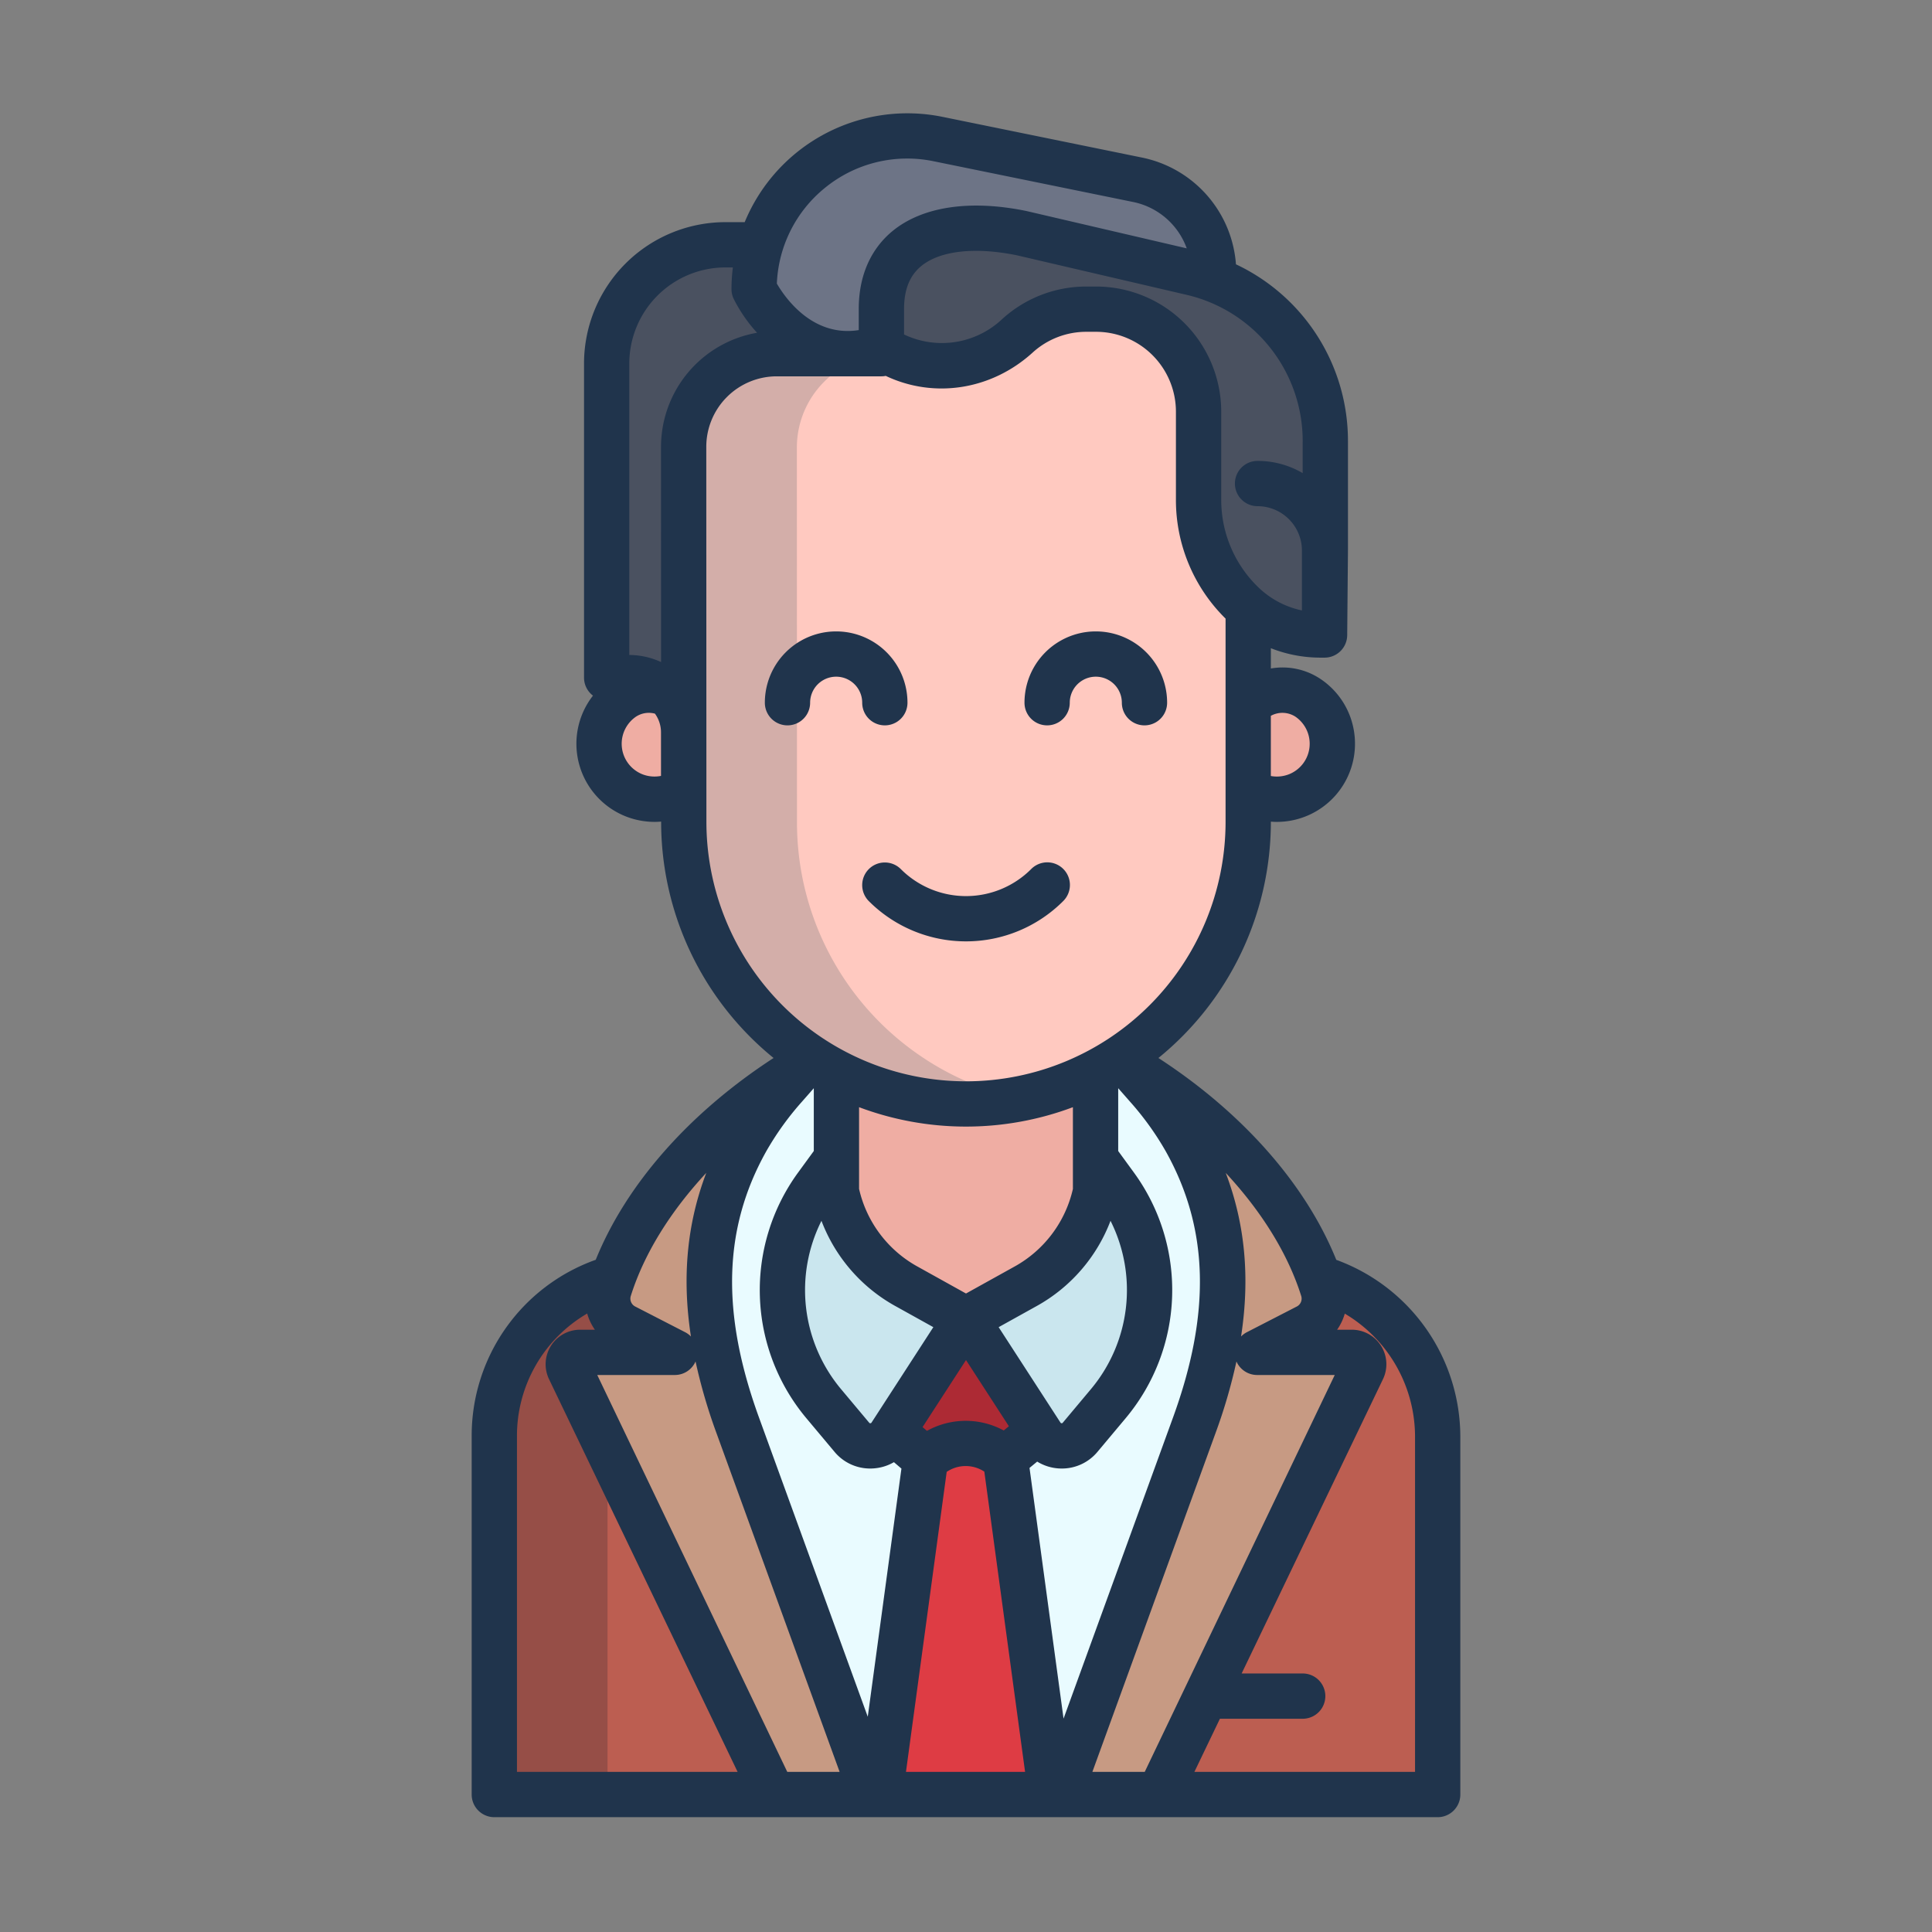 <svg id="Layer_1" height="512" viewBox="0 0 512 512" width="512" xmlns="http://www.w3.org/2000/svg" data-name="Layer 1"><rect x="0" y="0" width="512" height="512" fill="#808080" stroke="none"/><path d="m349.55 338.892-16.39 19.819-26 117.289h73.84v-95.147a43.729 43.729 0 0 0 -31.45-41.961z" fill="#bc5e51"/><path d="m162.29 339.323-.58-.211a43.725 43.725 0 0 0 -30.71 41.741v95.147h74.08l-26.24-117.289z" fill="#bc5e51"/><path d="m314.25 302.522a83.98 83.98 0 0 0 -10.36-14.41l-4.63-5.279-.02-.021c-.94-.569-1.9-1.121-2.86-1.681l-.25-.131h-80.26l-.165.131c-.96.56-1.962 1.111-2.9 1.681l-.041.02-4.64 5.28a83.974 83.974 0 0 0 -10.366 14.41c-13.11 23.53-12.152 48.279-2.262 75.469l35.584 98.009h49.84l35.59-98.009c9.89-27.191 10.85-51.939-2.26-75.469z" fill="#e9fbff"/><path d="m351.02 146.112v22.388h-1.04a29.79 29.79 0 0 1 -19.06-6.9c-.71-.581-1.39-1.2-2.04-1.85a38.367 38.367 0 0 1 -11.24-27.141v-23.309a27.149 27.149 0 0 0 -27.15-27.149h-2.6a27.045 27.045 0 0 0 -18.25 7.049c-9.78 8.891-24.09 10.6-35.3 3.59l-.76-.48v-10.157c0-19.58 17.96-24.08 37.14-20.16l44.98 10.479c1.3.3 2.58.66 3.83 1.07a45.946 45.946 0 0 1 31.7 43.68v28.89z" fill="#4a5160"/><path d="m301.55 47.872a25.106 25.106 0 0 1 20.08 24.6l-2.1 1.07c-1.25-.41-2.53-.77-3.83-1.07l-44.98-10.479c-19.18-3.92-37.14.58-37.14 20.16v10.159a26.68 26.68 0 0 1 -8.96 1.631c-16.34 0-24.76-17.11-24.76-17.11a40.538 40.538 0 0 1 48.72-39.771z" fill="#6d7486"/><path d="m299.26 282.833c26.18 15.75 43.2 36.58 50.29 56.059.37.99.7 1.98 1.01 2.961a8.381 8.381 0 0 1 -4.15 9.939l-13.25 6.808h25.09a3.148 3.148 0 0 1 2.84 4.509l-51.9 108.07-2.03 4.6h-26.24l35.59-97.9c9.89-27.189 10.85-51.83-2.26-75.36a83.98 83.98 0 0 0 -10.36-14.41z" fill="#c79a83"/><path d="m295.64 314.472a46.869 46.869 0 0 1 -1.93 57.73l-7.46 8.9a6.381 6.381 0 0 1 -10.25-.631l-.66-1.02-19.21-29.651 15.74-8.75a37.485 37.485 0 0 0 19.27-32.75z" fill="#cae6ee"/><path d="m255.92 382.712a14.852 14.852 0 0 1 10.33 4.16l.49 2.051 11.22 82.65.59 4.209h-45.42l.66-4.209 11.22-82.65.37-1.85a14.846 14.846 0 0 1 10.54-4.361z" fill="#de3c44"/><path d="m256.13 349.8 19.21 29.65-.38.25-8.71 7.17a14.912 14.912 0 0 0 -20.87.2l-8.59-7.371-.21-.129 19.29-29.77z" fill="#ad2a34"/><path d="m221.66 284.443v31.549a37.434 37.434 0 0 0 18.47 25.06l15.74 8.75h.26l15.74-8.75a37.434 37.434 0 0 0 18.47-25.06v-31.549z" fill="#efada3"/><path d="m221.66 315.993a37.434 37.434 0 0 0 18.47 25.059l15.74 8.75-19.29 29.771-.58.9a6.381 6.381 0 0 1 -10.25.631l-7.46-8.9a46.886 46.886 0 0 1 -1.93-57.73l4.5-6.17a37.1 37.1 0 0 0 .8 7.689z" fill="#cae6ee"/><path d="m181.18 118.612.02 75.67h-.02a14.523 14.523 0 0 0 -14.5-14.49h-5.91v-83.25a31.466 31.466 0 0 1 31.46-31.459h9.35a40.46 40.46 0 0 0 -1.72 11.75s8.42 17.11 24.76 17.11v.009h-18.78a24.66 24.66 0 0 0 -24.66 24.66z" fill="#4a5160"/><path d="m328.88 159.752a38.363 38.363 0 0 1 -11.24-27.14v-23.312a27.149 27.149 0 0 0 -27.15-27.149h-2.6a27.045 27.045 0 0 0 -18.25 7.049c-9.78 8.891-24.09 10.6-35.3 3.59l-.76-.48a26.68 26.68 0 0 1 -8.96 1.631v.009h-18.78a24.659 24.659 0 0 0 -24.66 24.66l.03 99.37a74.823 74.823 0 0 0 34.49 63.02q2.88 1.845 5.96 3.441a74.955 74.955 0 0 0 68.68 0q3.075-1.59 5.96-3.441a74.728 74.728 0 0 0 34.49-63.02v-56.23l.13-.149a27.462 27.462 0 0 1 -2.04-1.849z" fill="#ffc9c0"/><path d="m346.75 185.233a14.7 14.7 0 0 1 -15.81 24.76h-.15v-23.16h.15a12.435 12.435 0 0 1 15.81-1.6z" fill="#efada3"/><path d="m181.18 194.282v15.711h-.28a14.7 14.7 0 0 1 -15.81-24.76 12.237 12.237 0 0 1 12-1.021 14.347 14.347 0 0 1 4.09 10.07z" fill="#efada3"/><path d="m172.515 351.3-10.225-11.977-.58-.211a43.725 43.725 0 0 0 -30.71 41.741v95.147h30v-95.147a43.545 43.545 0 0 1 11.515-29.553z" fill="#964e47"/><path d="m245.7 281a74.823 74.823 0 0 1 -34.49-63.02l-.03-99.37a24.659 24.659 0 0 1 24.66-24.66h.544c-.691-.357-1.374-.74-2.044-1.16l-.76-.48a26.68 26.68 0 0 1 -8.96 1.631v.009h-18.78a24.659 24.659 0 0 0 -24.66 24.66l.03 99.37a74.823 74.823 0 0 0 34.49 63.02q2.88 1.845 5.96 3.441a75.016 75.016 0 0 0 49.34 6.819 74.3 74.3 0 0 1 -19.34-6.817q-3.075-1.59-5.96-3.443z" fill="#d3aea9"/><path d="m162.29 339.323c6.99-19.6 24.08-40.621 50.45-56.49l-4.63 5.279a83.98 83.98 0 0 0 -10.36 14.41c-13.11 23.53-12.15 48.171-2.26 75.36l35.59 97.9h-26l-2.27-4.6-51.9-108.07a3.148 3.148 0 0 1 2.84-4.509h25.09l-13.25-6.811a8.381 8.381 0 0 1 -4.15-9.939c.26-.84.55-1.68.85-2.53z" fill="#c79a83"/><g fill="#20344c"><path d="m354.128 333.871c-8.083-20.008-24.793-38.966-47.136-53.492a80.662 80.662 0 0 0 29.8-62.61v-.024c.522.04 1.044.065 1.568.065a20.709 20.709 0 0 0 20.522-23.624 20.552 20.552 0 0 0 -8.718-14.105 18.1 18.1 0 0 0 -13.372-2.926v-5.374a35.826 35.826 0 0 0 13.192 2.5h1.039a6 6 0 0 0 6-6l.2-22.387v-28.89a51.7 51.7 0 0 0 -29.681-46.957 31.219 31.219 0 0 0 -24.8-28.269l-52.966-10.811a46.64 46.64 0 0 0 -52.423 27.906h-5.121a37.5 37.5 0 0 0 -37.459 37.459v83.248a5.986 5.986 0 0 0 2.372 4.771 20.709 20.709 0 0 0 8.546 31.945 20.947 20.947 0 0 0 7.793 1.514c.576 0 1.151-.032 1.724-.081v.04a80.662 80.662 0 0 0 29.8 62.61c-22.339 14.523-39.046 33.476-47.131 53.479a49.46 49.46 0 0 0 -32.877 46.781v94.932a6 6 0 0 0 6 6h250a6 6 0 0 0 6-6v-94.932a49.976 49.976 0 0 0 -32.872-46.768zm-9.294 9.57a2.35 2.35 0 0 1 -1.17 2.8l-13.247 6.814a5.958 5.958 0 0 0 -1.522 1.128c2.4-15.646 1.056-29.885-4.062-43.353 9.522 10.245 16.493 21.451 20.001 32.611zm-1.5-153.49a8.7 8.7 0 0 1 -1.648 15.2 8.809 8.809 0 0 1 -4.9.5v-15.951a6.359 6.359 0 0 1 6.553.251zm1.888-72.943v8.371a23.6 23.6 0 0 0 -11.959-3.235 6 6 0 0 0 0 12 11.768 11.768 0 0 1 11.76 11.756v15.874a23.7 23.7 0 0 1 -11.9-6.471 32.175 32.175 0 0 1 -9.485-22.9v-23.318a33.187 33.187 0 0 0 -33.149-33.15h-2.592a33.074 33.074 0 0 0 -22.297 8.614 23.282 23.282 0 0 1 -26.02 4.088v-6.7c0-5.183 1.5-8.927 4.584-11.446 4.973-4.062 14.181-5.095 25.275-2.845l44.9 10.458a39.779 39.779 0 0 1 30.888 38.904zm-126.649-67.185a34.47 34.47 0 0 1 28.8-7.1l52.977 10.817a19.179 19.179 0 0 1 14.15 12.278l-42.42-9.88c-.054-.013-.107-.025-.161-.036-14.889-3.041-27.442-1.161-35.344 5.291-4.1 3.351-9 9.669-9 20.742v5.544c-12.206 1.922-19.475-8.5-21.7-12.32a34.456 34.456 0 0 1 12.698-25.336zm-43.4 155.8a8.8 8.8 0 0 1 -5.024-.472 8.7 8.7 0 0 1 -1.649-15.2 6.211 6.211 0 0 1 5.07-.826 8.438 8.438 0 0 1 1.6 4.946zm0-87.223.019 57.048a20.356 20.356 0 0 0 -8.422-1.872v-77.244a25.488 25.488 0 0 1 25.459-25.459h1.988a46.9 46.9 0 0 0 -.364 5.751 6 6 0 0 0 .617 2.65 39.962 39.962 0 0 0 6.159 8.913 30.712 30.712 0 0 0 -25.453 30.213zm12.032 99.363-.032-99.365a18.688 18.688 0 0 1 18.667-18.667h18.714.079.088 8.859a5.965 5.965 0 0 0 1.157-.114c12.768 6.06 27.963 3.78 38.934-6.192a21.1 21.1 0 0 1 14.22-5.494h2.592a21.173 21.173 0 0 1 21.149 21.15v23.319a44.092 44.092 0 0 0 13 31.383c.051.051.105.1.157.15v53.834a68.792 68.792 0 0 1 -137.584 0zm50.01 128.319 10.13 5.628-16.379 25.29a.347.347 0 0 1 -.3.176.326.326 0 0 1 -.319-.137l-7.457-8.9a40.9 40.9 0 0 1 -5.194-44.611 43.489 43.489 0 0 0 19.522 22.558zm-9.554-31.007v-21.66a80.661 80.661 0 0 0 56.672 0v21.66a31.475 31.475 0 0 1 -15.379 20.525l-12.954 7.192-12.954-7.2a31.478 31.478 0 0 1 -15.382-20.513zm28.339 45.354 11.364 17.541-1.364 1.122a21.152 21.152 0 0 0 -20.343.1l-1.167-1zm8.652-8.715 10.13-5.628a43.489 43.489 0 0 0 19.518-22.562 40.9 40.9 0 0 1 -5.194 44.611l-7.457 8.9a.326.326 0 0 1 -.319.137.347.347 0 0 1 -.3-.176zm-97.485-8.274c3.507-11.159 10.478-22.365 20-32.611-5.118 13.468-6.464 27.707-4.062 43.353a5.988 5.988 0 0 0 -1.521-1.128l-13.248-6.814a2.349 2.349 0 0 1 -1.169-2.8zm-30.167 126.131v-88.932a37.513 37.513 0 0 1 18.609-32.539 14.351 14.351 0 0 0 2.041 4.288h-3.9a9.15 9.15 0 0 0 -8.25 13.112l49.974 104.069zm71.638 0-50.358-105.181h20.559a6 6 0 0 0 5.49-3.585 143.772 143.772 0 0 0 5.518 18.911l32.665 89.855zm21.327-14.621-28.84-79.334c-10.06-27.675-9.466-50.039 1.869-70.383a77.209 77.209 0 0 1 9.624-13.378l3.046-3.468v16.645l-4.155 5.695a52.871 52.871 0 0 0 2.182 65.113l7.457 8.9a12.257 12.257 0 0 0 9.469 4.434q.39 0 .783-.025a12.35 12.35 0 0 0 5.5-1.659l1.988 1.7zm10.125 14.621 10.792-79.509a8.984 8.984 0 0 1 9.976-.065l10.8 79.574zm32.744-80.561 2.032-1.673a12.318 12.318 0 0 0 5.734 1.814c.262.017.524.025.783.025a12.257 12.257 0 0 0 9.469-4.434l7.457-8.9a52.872 52.872 0 0 0 2.182-65.114l-4.155-5.694v-16.647l3.047 3.469a77.243 77.243 0 0 1 9.623 13.376c11.335 20.345 11.93 42.709 1.869 70.384l-29.023 79.835zm16.654 80.561 32.665-89.855a143.619 143.619 0 0 0 5.518-18.911 6 6 0 0 0 5.49 3.585h20.559l-50.358 105.181zm85.512 0h-58.476l6.763-14.083h21.942a6 6 0 0 0 0-12h-16.18l37.451-77.988a9.149 9.149 0 0 0 -8.249-13.111h-3.9a14.369 14.369 0 0 0 2.033-4.264 37.948 37.948 0 0 1 18.616 32.514z"/><path d="m277.5 192.229a6 6 0 0 0 6-6 6.9 6.9 0 1 1 13.8 0 6 6 0 1 0 12 0 18.9 18.9 0 1 0 -37.8 0 6 6 0 0 0 6 6z"/><path d="m214.692 186.229a6.9 6.9 0 1 1 13.8 0 6 6 0 0 0 12 0 18.9 18.9 0 0 0 -37.8 0 6 6 0 1 0 12 0z"/><path d="m230.248 230.32a6 6 0 0 0 0 8.486 36.416 36.416 0 0 0 51.5 0 6 6 0 1 0 -8.485-8.485 24.417 24.417 0 0 1 -34.534 0 6 6 0 0 0 -8.481-.001z"/></g></svg>